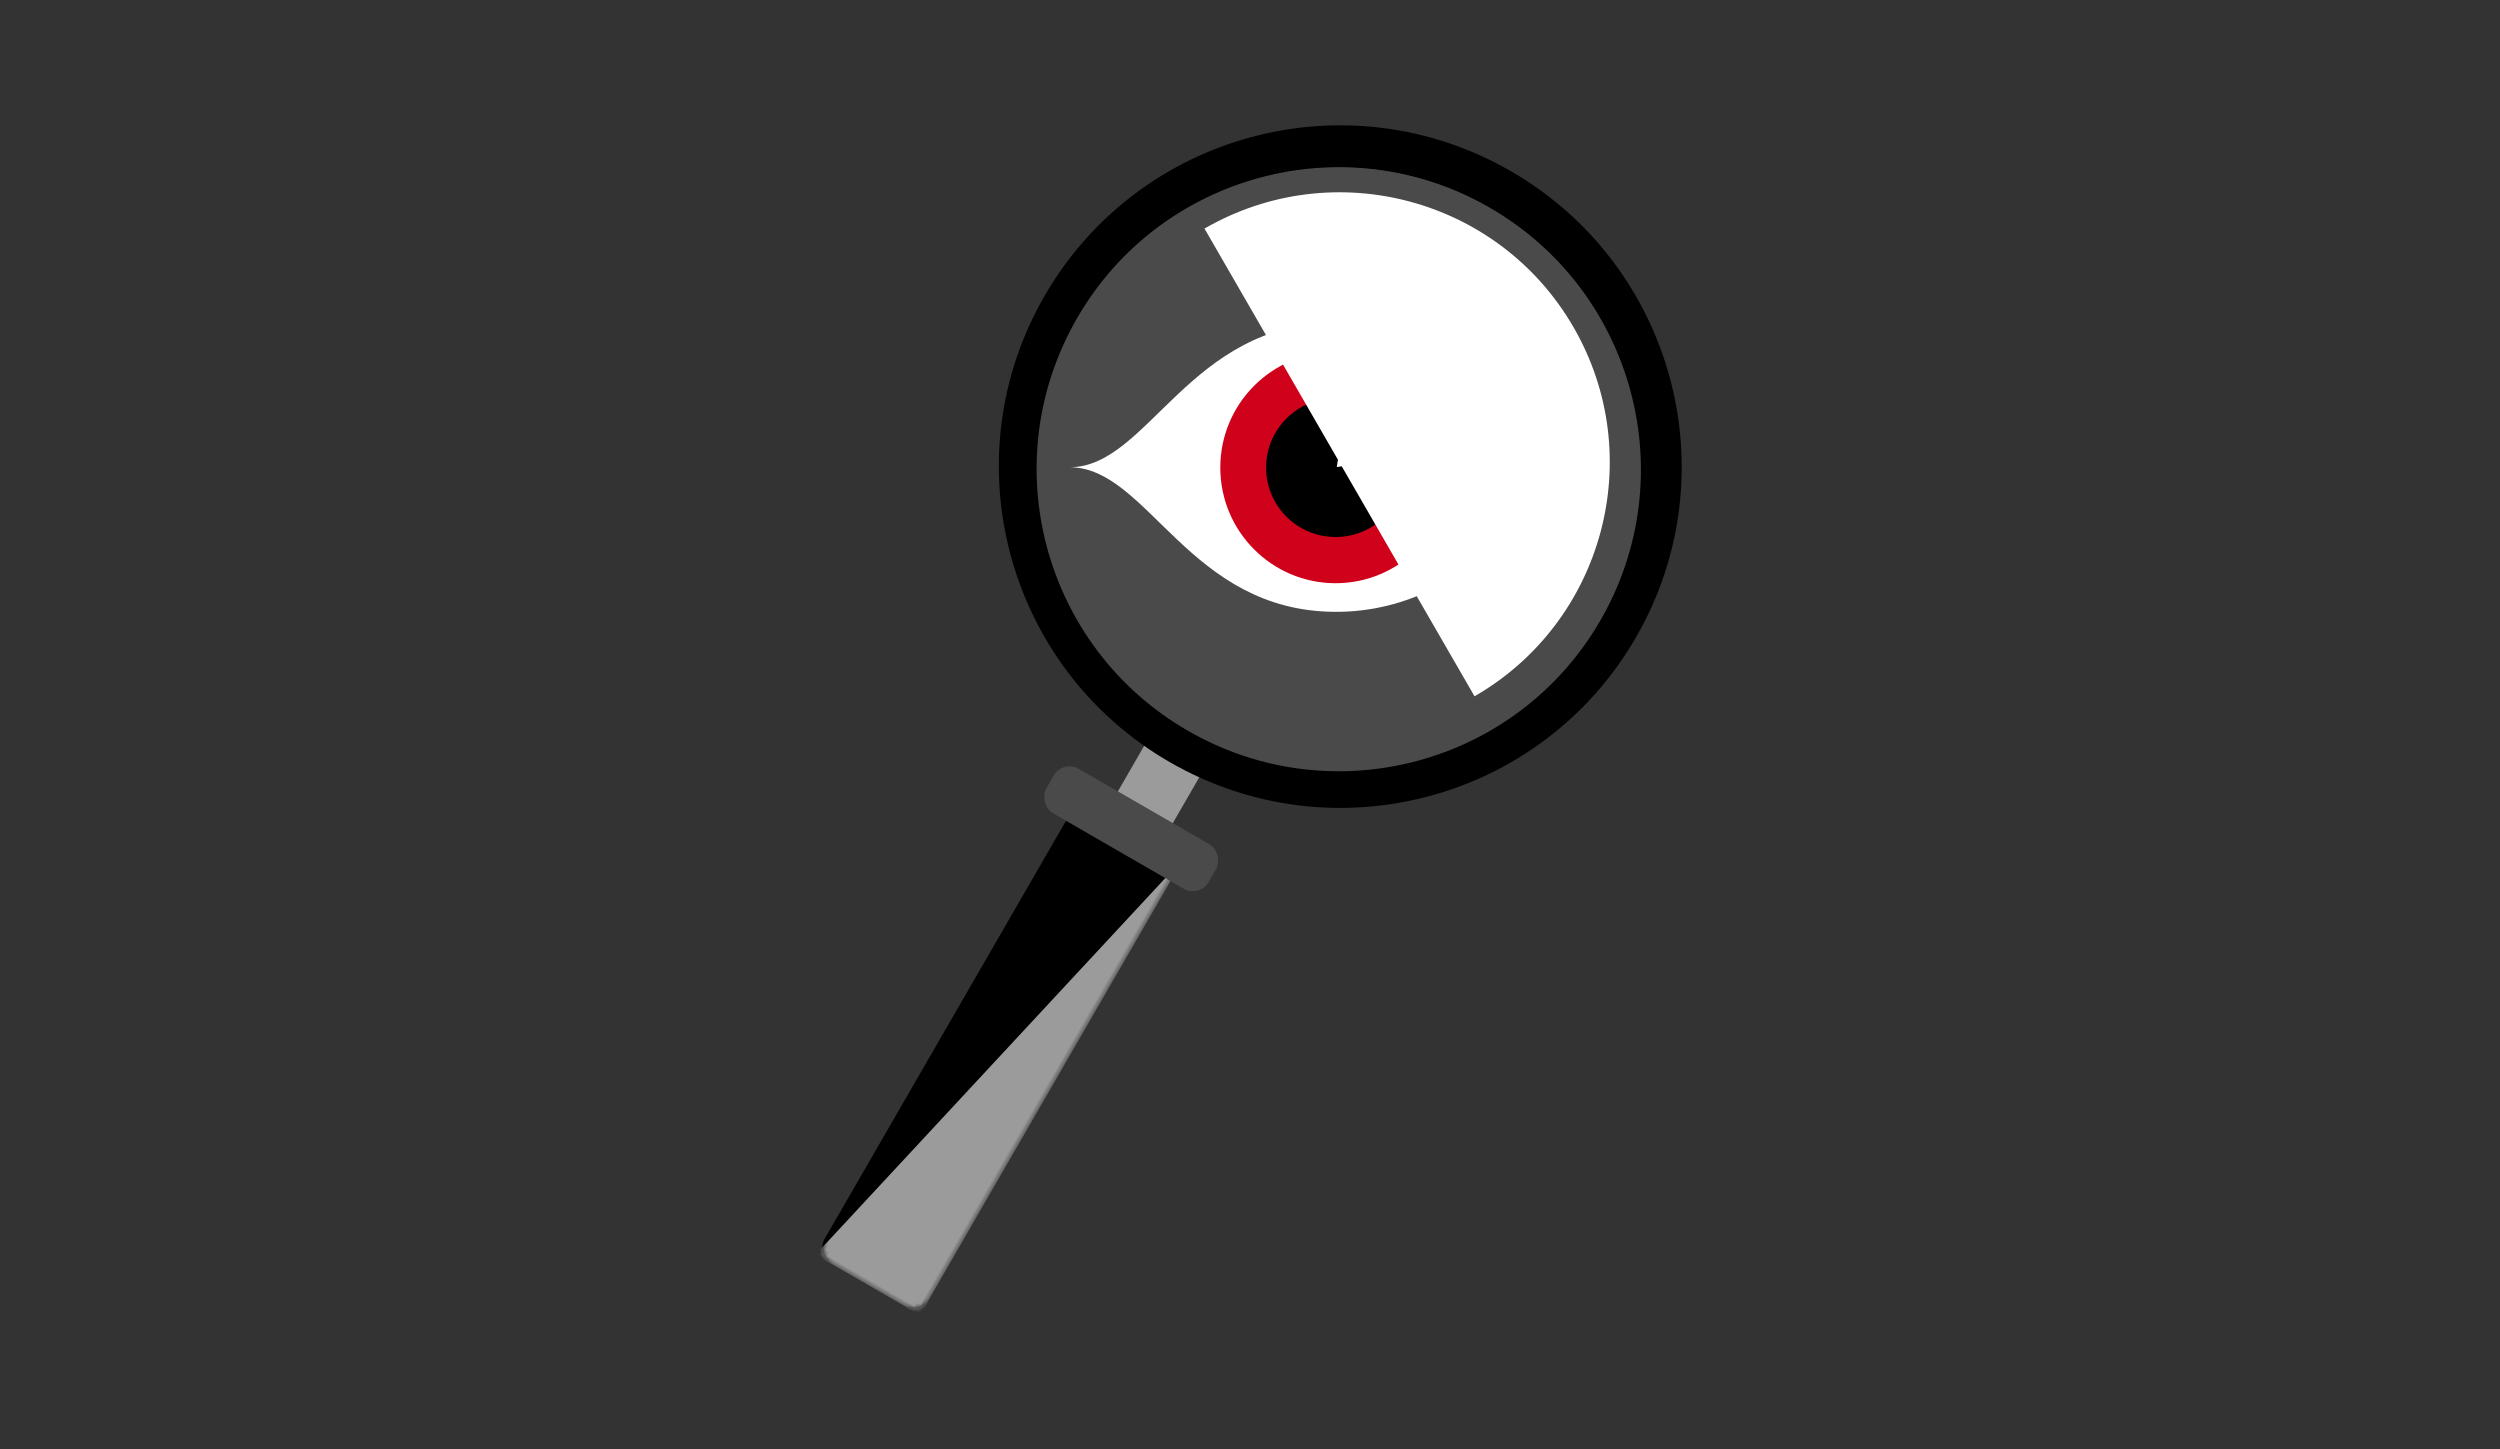 <?xml version="1.0" encoding="UTF-8"?>
<svg width="552px" height="320px" viewBox="0 0 552 320" version="1.1" xmlns="http://www.w3.org/2000/svg" xmlns:xlink="http://www.w3.org/1999/xlink">
    <rect x="0" y="0" width="552" height="320" fill="#333333" stroke="none"/>
    <!-- Generator: Sketch 43.2 (39069) - http://www.bohemiancoding.com/sketch -->
    <title>Artboard</title>
    <desc>Created with Sketch.</desc>
    <defs>
        <rect id="path-1" x="0" y="0" width="26.688" height="116.661" rx="4"></rect>
    </defs>
    <g id="Page-1" stroke="none" stroke-width="1" fill="none" fill-rule="evenodd">
        <g id="Artboard">
            <g id="Group" transform="translate(125, -1)">
                <g id="Group-3-Copy" transform="translate(137.247, 162.586) rotate(-330) translate(-137.247, -162.586) translate(61.747, 19.586)">
                    <g id="Group-2" transform="translate(54.71, 142.111)">
                        <g id="Rectangle-Copy-3" transform="translate(7.339, 25.332)">
                            <mask id="mask-2" fill="white">
                                <use xlink:href="#path-1"></use>
                            </mask>
                            <use id="Mask" fill="#000000" xlink:href="#path-1"></use>
                            <polygon fill="#9B9B9B" mask="url(#mask-2)" points="26.688 0 26.688 116.661 0 116.661"></polygon>
                        </g>
                        <rect id="Rectangle-Copy" fill="#4A4A4A" x="0" y="19.999" width="41.366" height="11.333" rx="4"></rect>
                        <rect id="Rectangle-Copy-2" fill="#9B9B9B" x="14.011" y="-5.68434189e-14" width="14.011" height="19.999"></rect>
                    </g>
                    <path d="M75.394,150.777 C117.033,150.777 150.787,117.051 150.787,75.448 C150.787,33.844 117.033,0.118 75.394,0.118 C33.755,0.118 0,33.844 0,75.448 C0,117.051 33.755,150.777 75.394,150.777 Z M75.394,141.444 C38.914,141.444 9.341,111.896 9.341,75.448 C9.341,38.999 38.914,9.451 75.394,9.451 C111.874,9.451 141.447,38.999 141.447,75.448 C141.447,111.896 111.874,141.444 75.394,141.444 Z" id="Oval" fill="#000000" fill-rule="nonzero"></path>
                    <path d="M75.394,142.777 C112.242,142.777 142.114,112.931 142.114,76.114 C142.114,39.297 112.242,9.451 75.394,9.451 C38.545,9.451 8.674,39.297 8.674,76.114 C8.674,112.931 38.545,142.777 75.394,142.777 Z" id="Oval-Copy-2" fill="#4A4A4A" fill-rule="nonzero"></path>
                </g>
                <g id="Group-Copy" transform="translate(111.183, 21.561)">
                    <path d="M117.391,82.608 L117.427,82.608 C117.419,82.608 117.41,82.608 117.402,82.608 C117.41,82.608 117.419,82.608 117.427,82.608 L117.391,82.608 C106.603,82.536 91.147,50.612 58.714,50.684 C26.28,50.756 17.371,82.537 0.058,82.608 L2.84217094e-14,82.608 C0.014,82.608 0.028,82.608 0.041,82.608 C0.028,82.608 0.014,82.608 2.84217094e-14,82.608 L0.058,82.608 C17.371,82.68 26.28,114.46 58.714,114.532 C91.147,114.604 106.603,82.68 117.391,82.608 Z" id="Combined-Shape" fill="#FFFFFF"></path>
                    <path d="M58.714,108.213 C72.771,108.213 84.168,96.783 84.168,82.682 C84.168,68.582 72.771,57.152 58.714,57.152 C44.656,57.152 33.26,68.582 33.26,82.682 C33.26,96.783 44.656,108.213 58.714,108.213 Z M58.714,97.823 C50.377,97.823 43.618,91.045 43.618,82.682 C43.618,74.32 50.377,67.541 58.714,67.541 C67.051,67.541 73.809,74.32 73.809,82.682 C73.809,91.045 67.051,97.823 58.714,97.823 Z" id="Oval-Copy-3" fill="#D0011B" fill-rule="nonzero"></path>
                    <ellipse id="Oval-3" fill="#000000" cx="58.714" cy="82.682" rx="15.346" ry="15.333"></ellipse>
                    <path d="M64.407,84.82 C64.407,84.82 69.766,77.769 69.766,74.811 C69.766,71.854 67.367,69.457 64.407,69.457 C61.448,69.457 59.048,71.854 59.048,74.811 C59.048,77.769 64.407,84.82 64.407,84.82 Z" id="Oval-3-Copy" fill="#FFFFFF" transform="translate(64.407, 77.138) rotate(-315) translate(-64.407, -77.138) "></path>
                    <path d="M55.583,126.253 C88.542,126.253 115.26,99.557 115.26,66.626 C115.26,33.695 88.542,7 55.583,7" id="Oval-Copy-4" fill="#FFFFFF" fill-rule="nonzero" style="mix-blend-mode: overlay;" transform="translate(85.421, 66.626) rotate(-30) translate(-85.421, -66.626) "></path>
                </g>
            </g>
        </g>
    </g>
</svg>